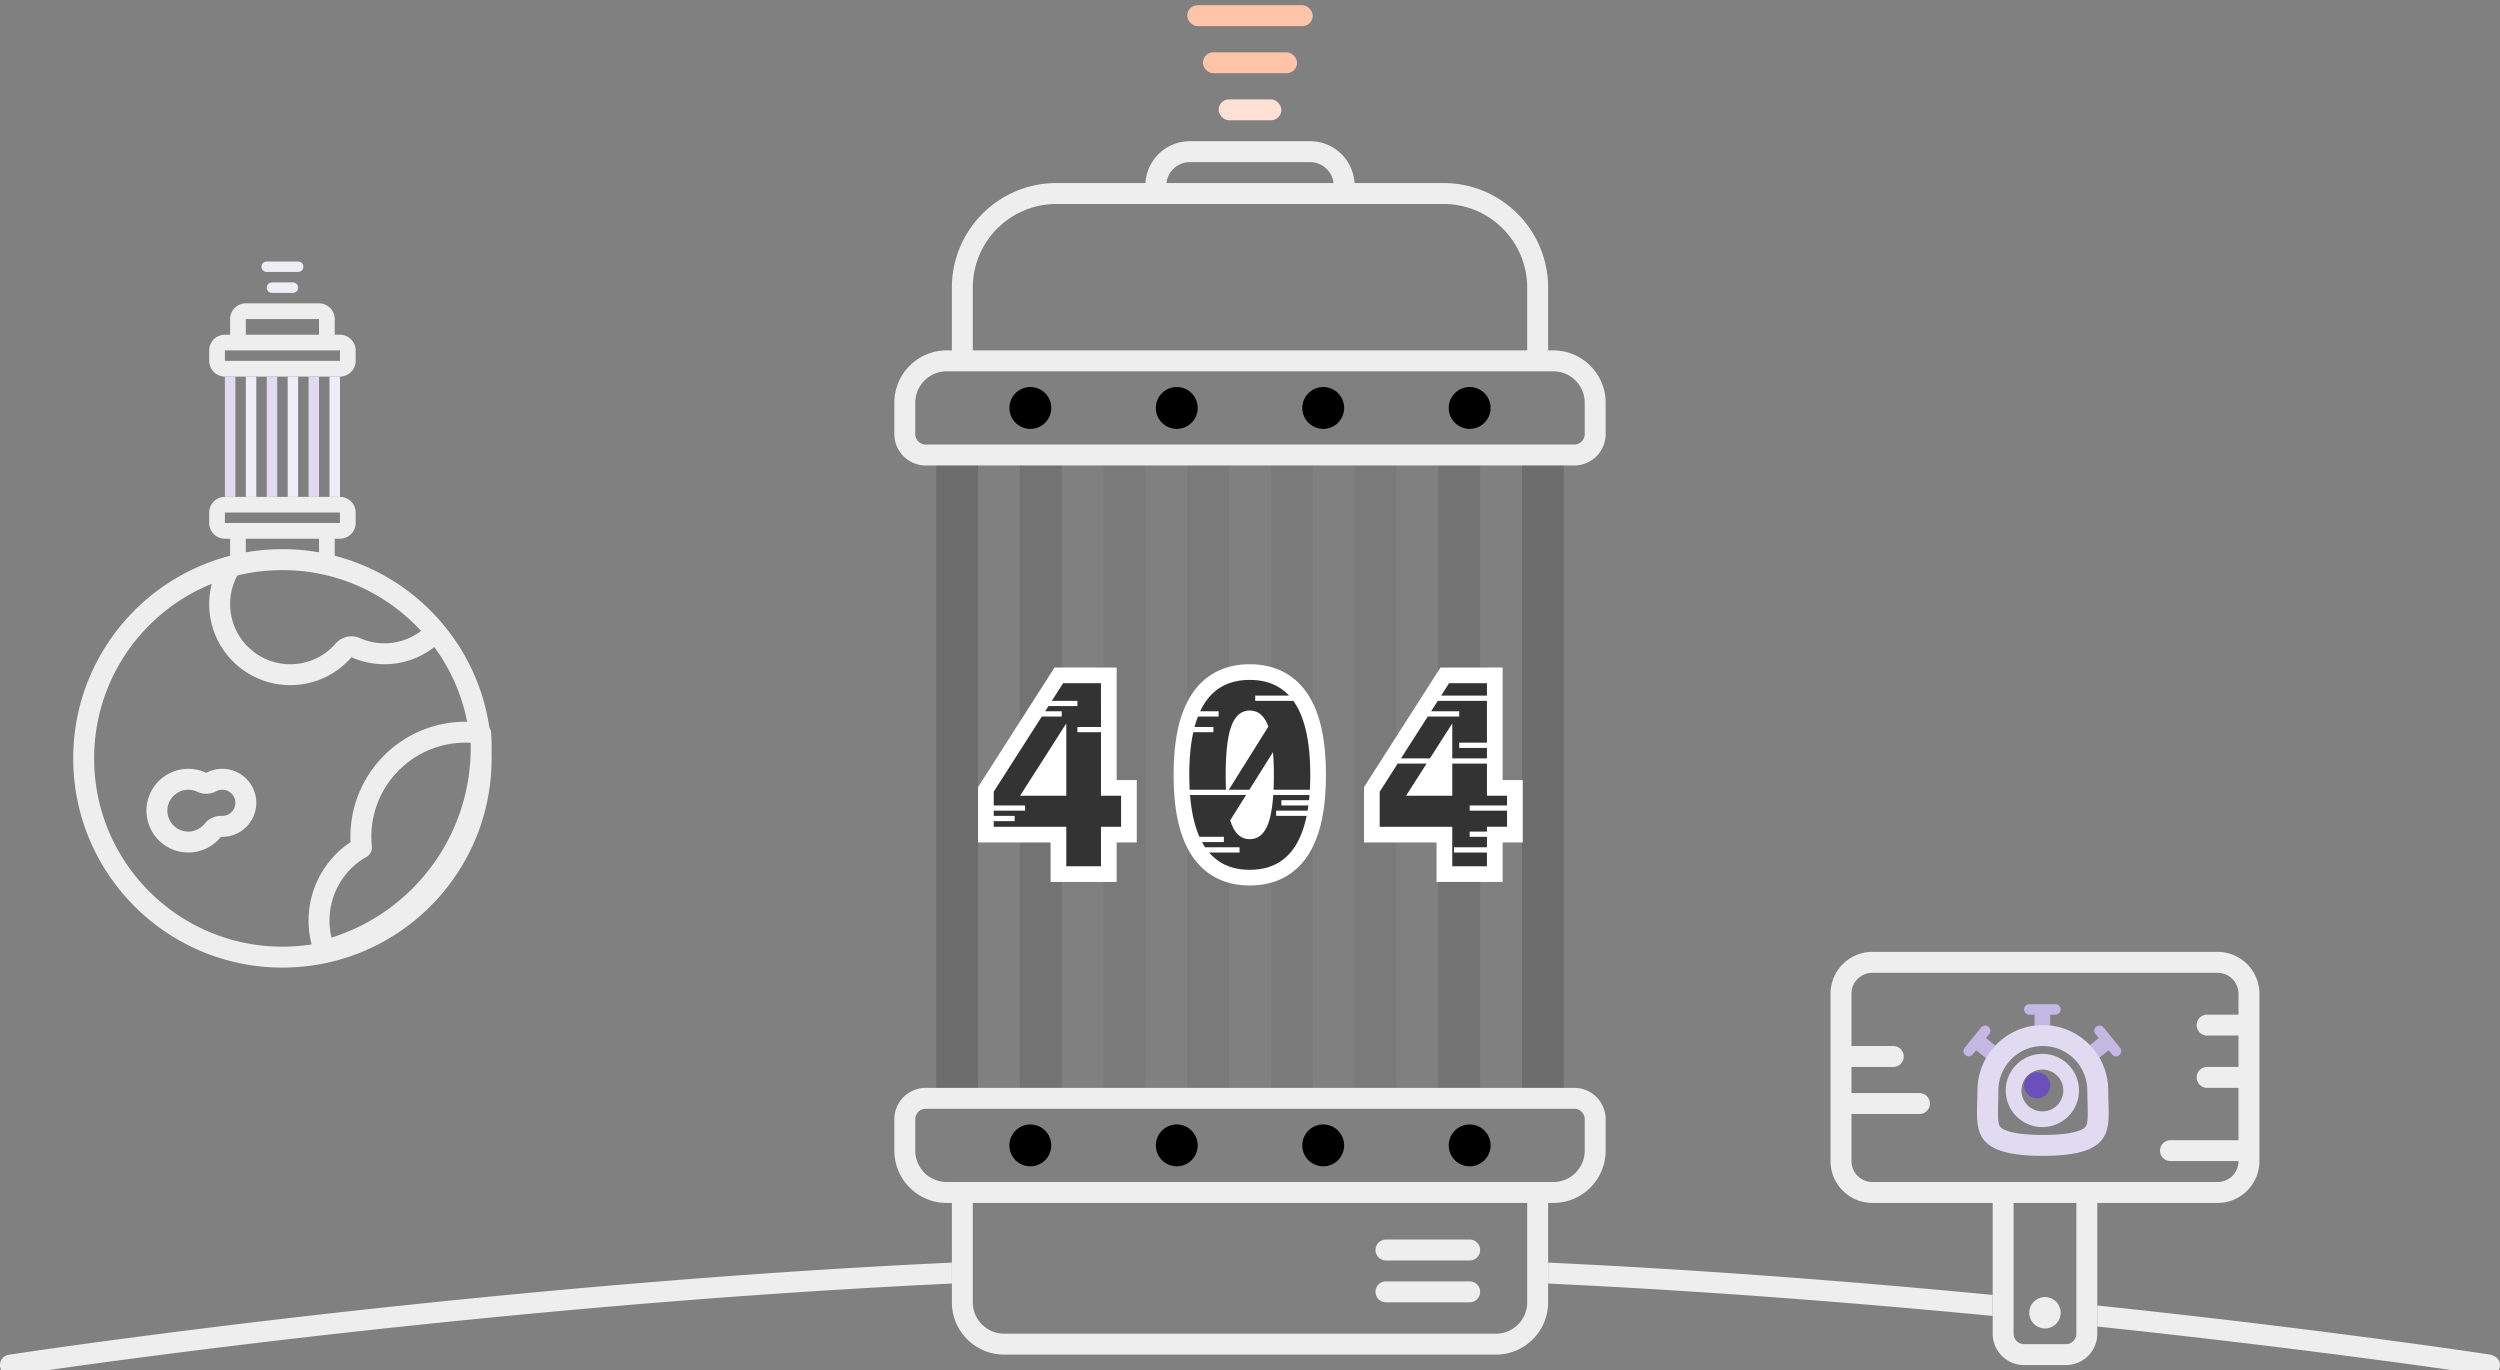   <svg
    aria-labelledby="404-svg-title"
    role="img"
    width="478"
    height="262"
    viewBox="0 0 478 262"
    xmlns="http://www.w3.org/2000/svg"
  >
    <rect x="0" y="0" width="478" height="262" fill="#808080" stroke="none"/>
    <title id="404-svg-title">Error 404</title>
    <g fill="none" fill-rule="evenodd">
      <path
        d="M296 241.412c27.583 1.286 56.126 3.405 85 6.178v4.018c-28.877-2.778-57.423-4.902-85-6.192v-4.004zm-114 0v4.004c-33.506 1.568-68.442 4.365-103.666 8.073-19.723 2.076-38.209 4.3-54.93 6.525-5.85.778-11.063 1.5-15.57 2.15a885.689 885.689 0 0 0-5.176.76c-1.447.22-2.468-.53-2.635-1.621a2 2 0 0 1 1.674-2.28 889.659 889.659 0 0 1 5.567-.82c4.521-.65 9.747-1.374 15.613-2.154a2035.73 2035.73 0 0 1 55.039-6.538c35.362-3.722 70.437-6.53 104.084-8.1zm219 8.196a2033.711 2033.711 0 0 1 54.123 6.44c5.866.781 11.092 1.506 15.613 2.156a889.651 889.651 0 0 1 5.203.764c1.456.222 2.205 1.243 2.038 2.335a2 2 0 0 1-2.28 1.674c-.65-.099-1.003-.151-1.411-.212a885.707 885.707 0 0 0-4.12-.602c-4.507-.648-9.72-1.37-15.57-2.15A2028.787 2028.787 0 0 0 401 253.63v-4.022z"
        fill="#EEE"
        fill-rule="nonzero"
      />
      <path
        d="M182 230h-1c-5.523 0-10-4.479-10-10.002v-6a5.998 5.998 0 0 1 5.997-5.998h124.006a5.998 5.998 0 0 1 5.997 5.997v6c0 5.525-4.486 10.003-10 10.003h-1v19.01a9.988 9.988 0 0 1-9.992 9.99h-94.016c-5.518 0-9.992-4.472-9.992-9.99V230zm4 0v19.01a5.99 5.99 0 0 0 5.992 5.99h94.016a5.988 5.988 0 0 0 5.992-5.99V230H186zm79 7h16a2 2 0 0 1 0 4h-16a2 2 0 1 1 0-4zm0 8h16a2 2 0 0 1 0 4h-16a2 2 0 1 1 0-4zm-90-31.003v6a6.002 6.002 0 0 0 6 6.003h116c3.308 0 6-2.69 6-6.002v-6a1.998 1.998 0 0 0-1.997-1.998H176.997a1.998 1.998 0 0 0-1.997 1.997z"
        fill="#EEE"
        fill-rule="nonzero"
      />
      <path
        d="M197 223a4 4 0 1 1 0-8 4 4 0 0 1 0 8zm28 0a4 4 0 1 1 0-8 4 4 0 0 1 0 8zm28 0a4 4 0 1 1 0-8 4 4 0 0 1 0 8zm28 0a4 4 0 1 1 0-8 4 4 0 0 1 0 8z"
        fill="currentColor"
      />
      <path
        d="M296 67h1c5.523 0 10 4.479 10 10.002v6A5.998 5.998 0 0 1 301.003 89H176.997A5.998 5.998 0 0 1 171 83.003v-6C171 71.477 175.486 67 181 67h1V55c0-11.046 8.954-20 20-20h17.014a8.498 8.498 0 0 1 8.493-8h22.986c4.53 0 8.233 3.547 8.492 8H276c11.046 0 20 8.954 20 20v12zm-4 0V55c0-8.837-7.163-16-16-16h-74c-8.837 0-16 7.163-16 16v12h106zm-37.028-32a4.512 4.512 0 0 0-4.48-4h-22.985a4.498 4.498 0 0 0-4.48 4h31.945zM175 77.002v6c0 1.103.895 1.998 1.997 1.998h124.006A1.998 1.998 0 0 0 303 83.003v-6A6.002 6.002 0 0 0 297 71H181c-3.308 0-6 2.69-6 6.002z"
        fill="#EEE"
        fill-rule="nonzero"
      />
      <g transform="translate(227 1)">
        <rect fill="#FEE1D3" x="6" y="18" width="12" height="4" rx="2" />
        <rect fill="#FDC4A8" x="3" y="9" width="18" height="4" rx="2" />
        <rect fill="#FDC4A8" width="24" height="4" rx="2" />
      </g>
      <path
        d="M197 82a4 4 0 1 1 0-8 4 4 0 0 1 0 8zm28 0a4 4 0 1 1 0-8 4 4 0 0 1 0 8zm28 0a4 4 0 1 1 0-8 4 4 0 0 1 0 8zm28 0a4 4 0 1 1 0-8 4 4 0 0 1 0 8z"
        fill="currentColor"
      />
      <g fill="currentColor">
        <path opacity=".15" d="M179 89h8v119h-8z" />
        <path opacity=".1" d="M195 89h8v119h-8z" />
        <path
          opacity=".05"
          d="M211 89h8v119h-8zm16 0h8v119h-8zm16 0h8v119h-8zm16 0h8v119h-8z"
        />
        <path opacity=".1" d="M275 89h8v119h-8z" />
        <path opacity=".15" d="M291 89h8v119h-8z" />
      </g>
      <path
        d="M213.508 149.148h3.844v11.93h-3.844v7.547h-12.633v-7.547H187v-10.58l14.623-22.865h11.885v21.515zm10.883-.984c0-6.582 1.073-11.655 3.35-15.238 2.486-3.91 6.34-5.926 11.204-5.926 4.876 0 8.739 2.01 11.226 5.911 2.28 3.577 3.352 8.655 3.352 15.253 0 6.583-1.073 11.653-3.352 15.23-2.487 3.901-6.35 5.91-11.226 5.91-4.863 0-8.718-2.015-11.203-5.925-2.278-3.583-3.351-8.649-3.351-15.215zm62.914.984h3.843v11.93h-3.843v7.547h-12.633v-7.547h-13.875v-10.58l14.623-22.865h11.885v21.515z"
        fill="#FFF"
        fill-rule="nonzero"
      />
      <path
        d="M199.194 137H203v-1h-3.167l.64-1H206v-1h-4.888l2.154-3.367h7.242V139H206v1h4.508v12.148h3.844v5.93h-3.844v7.547h-6.633v-7.547H190V157h4v-1h-4v-1h6v-1h-6v-2.625L199.194 137zm4.681 1.32l-8.836 13.828h8.836V138.32zM227.467 151a50.424 50.424 0 0 1-.076-2.836c0-3.125.255-5.846.766-8.164H232v-1h-3.6c.188-.709.404-1.375.646-2H233v-1h-3.527c.245-.523.512-1.01.8-1.465 1.922-3.023 4.813-4.535 8.672-4.535 3.156 0 5.664 1 7.524 3H240v1h7.286c.122.17.24.344.355.523 1.922 3.016 2.882 7.563 2.882 13.641 0 .986-.025 1.931-.076 2.836h-6.946c.041-.88.061-1.826.061-2.836 0-1.625-.054-3.078-.164-4.36L238.882 151h-3.937l7.563-12.07-.047-.14c-.734-1.954-1.906-2.93-3.516-2.93-1.593 0-2.757.976-3.492 2.93-.734 1.952-1.101 5.077-1.101 9.374 0 1.014.018 1.959.054 2.836h-6.939zm.068 1h10.72l-3.036 4.836c.078.25.156.476.234.68.735 1.953 1.899 2.93 3.492 2.93 1.61 0 2.782-.977 3.516-2.93.494-1.313.821-3.152.983-5.516h6.935c-.027.34-.057.673-.092 1H245v1h5.166c-.046.34-.097.674-.152 1H244v1h5.827c-.48 2.32-1.21 4.248-2.186 5.781-1.922 3.016-4.82 4.524-8.696 4.524-3.294 0-5.883-1.102-7.765-3.305H237v-1h-6.576a11.633 11.633 0 0 1-.601-1H234v-1h-4.667c-.941-2.128-1.54-4.795-1.798-8zm56.77-6v6.148h3.843V154H281v1h7.148v3.078h-3.843V159H281v1h3.305v2H278v1h6.305v2.625h-6.633v-7.547h-13.875v-6.703l3.437-5.375h5.53l-3.928 6.148h8.836V146h6.633zm0-1h-6.633v-6.68l-4.268 6.68h-5.53l5.116-8H279v-1h-5.37l1.279-2h9.396v8H279v1h5.305v2zm0-12h-8.756l1.514-2.367h7.242V133z"
        fill="#333"
      />
      <path
        d="M428 194v-3.993a4.002 4.002 0 0 0-3.993-4.007h-66.014a3.999 3.999 0 0 0-3.993 4.007V200h8a2 2 0 1 1 0 4h-8v5h13a2 2 0 1 1 0 4h-13v8.993a4.002 4.002 0 0 0 3.993 4.007h66.014a3.999 3.999 0 0 0 3.993-4h-13a2 2 0 1 1 0-4h13v-10h-6a2 2 0 1 1 0-4h6v-6h-6a2 2 0 1 1 0-4h6zm-47 36h-23.007c-4.414 0-7.993-3.588-7.993-8.007v-31.986c0-4.422 3.576-8.007 7.993-8.007h66.014c4.414 0 7.993 3.588 7.993 8.007v31.986c0 4.422-3.576 8.007-7.993 8.007H401v25.01a5.989 5.989 0 0 1-6 5.99h-8c-3.313 0-6-2.689-6-5.99V230zm4 0v25.01a2 2 0 0 0 2 1.99h8c1.111 0 2-.888 2-1.99V230h-12zm6 24a3 3 0 1 1 0-6 3 3 0 0 1 0 6z"
        fill="#EEE"
        fill-rule="nonzero"
      />
      <g transform="translate(375 192)">
        <path
          d="M4.724 6.473l2.331 1.888c.43.348.499.973.148 1.406l-.63.779a.997.997 0 0 1-1.406.147L2.836 8.805l-.64.79a.999.999 0 0 1-1.408.15.994.994 0 0 1-.146-1.41l3.143-3.88a.999.999 0 0 1 1.408-.15c.43.347.502.969.146 1.408l-.615.76zm23.44 2.332l-2.331 1.888a.996.996 0 0 1-1.406-.147l-.63-.78a.997.997 0 0 1 .148-1.405l2.331-1.888-.615-.76a.999.999 0 0 1 .146-1.409.994.994 0 0 1 1.408.15l3.143 3.881a.999.999 0 0 1-.146 1.41.994.994 0 0 1-1.408-.15l-.64-.79zM17 2v3c0 .552-.443 1-.999 1h-1.002A.997.997 0 0 1 14 5V2h-.997A.999.999 0 0 1 12 1c0-.552.438-1 1.003-1h4.994A.999.999 0 0 1 19 1c0 .552-.438 1-1.003 1H17z"
          fill="#C3B8E3"
        />
        <path
          d="M15.593 29c-14.5 0-12.5-5.596-12.5-12.5S8.69 4 15.593 4c6.904 0 12.5 5.596 12.5 12.5s2 12.5-12.5 12.5zm0-4c2.814 0 4.908-.226 6.354-.636 1.003-.284 1.525-.592 1.774-.89.407-.485.527-1.44.421-4.655a64.986 64.986 0 0 1-.049-2.319 8.5 8.5 0 1 0-17 0c0 .683-.013 1.24-.048 2.32-.106 3.215.014 4.169.42 4.655.25.297.772.605 1.775.89 1.446.409 3.54.635 6.353.635zm-.093-1.5a7 7 0 1 1 0-14 7 7 0 0 1 0 14zm0-3a4 4 0 1 0 0-8 4 4 0 0 0 0 8z"
          fill="#E1DBF1"
          fill-rule="nonzero"
        />
        <circle fill="#6B4FBB" cx="14.5" cy="15.5" r="2.5" />
      </g>
      <path
        d="M46.994 106zM44 103h-1.004A2.996 2.996 0 0 1 40 99.998v-1.996A3.005 3.005 0 0 1 42.996 95h22.008A2.996 2.996 0 0 1 68 98.002v1.996A3.005 3.005 0 0 1 65.004 103H64v2.997A3 3 0 0 1 61.006 109H46.994A2.997 2.997 0 0 1 44 105.997V103zm3 0v2.997l14.006.003c-.003 0-.005-1-.006-3H47zm18.004-3c-.006 0-.007-.666-.004-1.998L42.996 98c.006 0 .007.666.004 1.998l22.004.002zm-18.01-39zM44 64h-1.004A2.996 2.996 0 0 0 40 67.002v1.996A3.005 3.005 0 0 0 42.996 72h22.008A2.996 2.996 0 0 0 68 68.998v-1.996A3.005 3.005 0 0 0 65.004 64H64v-2.997A3 3 0 0 0 61.006 58H46.994A2.997 2.997 0 0 0 44 61.003V64zm3 0v-2.997L61.006 61c-.003 0-.005 1-.006 3H47zm18.004 3c-.006 0-.007.666-.004 1.998L42.996 69c.006 0 .007-.666.004-1.998L65.004 67z"
        fill="#EEE"
        fill-rule="nonzero"
      />
      <path
        d="M51 55a1 1 0 0 1 .99-1h4.02c.546 0 .99.444.99 1a1 1 0 0 1-.99 1h-4.02a.993.993 0 0 1-.99-1zm-1-4c0-.552.453-1 .997-1h6.006c.55 0 .997.444.997 1 0 .552-.453 1-.997 1h-6.006A.996.996 0 0 1 50 51z"
        fill="#EFEDF8"
      />
      <path
        d="M43 72h2v23h-2V72zm8 0h2v23h-2V72zm8 0h2v23h-2V72z"
        fill="#E1DBF1"
      />
      <path
        d="M47 72h2v23h-2V72zm8 0h2v23h-2V72zm8 0h2v23h-2V72z"
        fill="#EFEDF8"
      />
      <path
        d="M83.039 123.718A15.433 15.433 0 0 1 73.5 127c-2.243 0-4.375-.476-6.3-1.334A15.464 15.464 0 0 1 55.5 131c-8.56 0-15.5-6.94-15.5-15.5 0-1.34.17-2.64.49-3.879C27.301 116.964 18 129.896 18 145c0 19.882 16.118 36 36 36 1.9 0 3.765-.147 5.586-.43A18.027 18.027 0 0 1 59 176c0-6.11 3.072-11.685 8.023-14.984A22.34 22.34 0 0 1 67 160c0-12.15 9.85-22 22-22 .107 0 .214 0 .32.002a35.824 35.824 0 0 0-6.281-14.284zM93.568 139.1c.188.282.307.615.331.973a42.586 42.586 0 0 1 .089 3.938c.008.33.012.66.012.99 0 22.091-17.909 40-40 40s-40-17.909-40-40 17.909-40 40-40c20.087 0 36.715 14.806 39.568 34.099zM89 142c-9.941 0-18 8.059-18 18 0 .63.032 1.255.096 1.874a2 2 0 0 1-1.001 1.944A13.992 13.992 0 0 0 63 176c0 1.113.13 2.207.383 3.267C79.039 174.365 90 159.774 90 143c0-.325-.004-.65-.012-.973A18.323 18.323 0 0 0 89 142zm-46.5 5a6.5 6.5 0 1 1-.25 12.995 8 8 0 1 1-2.82-12.225 6.471 6.471 0 0 1 3.07-.77zm-1.179 4.294a4 4 0 0 1-3.609.089 4 4 0 1 0 1.414 6.113 4 4 0 0 1 3.275-1.498l.099.002a2.5 2.5 0 1 0-1.179-4.706zm4.055-41.255A11.436 11.436 0 0 0 44 115.5c0 6.351 5.149 11.5 11.5 11.5 3.377 0 6.508-1.458 8.682-3.958a4 4 0 0 1 4.646-1.03c1.456.649 3.036.988 4.672.988 2.586 0 5.025-.857 6.998-2.372A35.903 35.903 0 0 0 54 109c-2.939 0-5.828.351-8.624 1.039z"
        fill="#EEE"
        fill-rule="nonzero"
      />
    </g>
  </svg>
